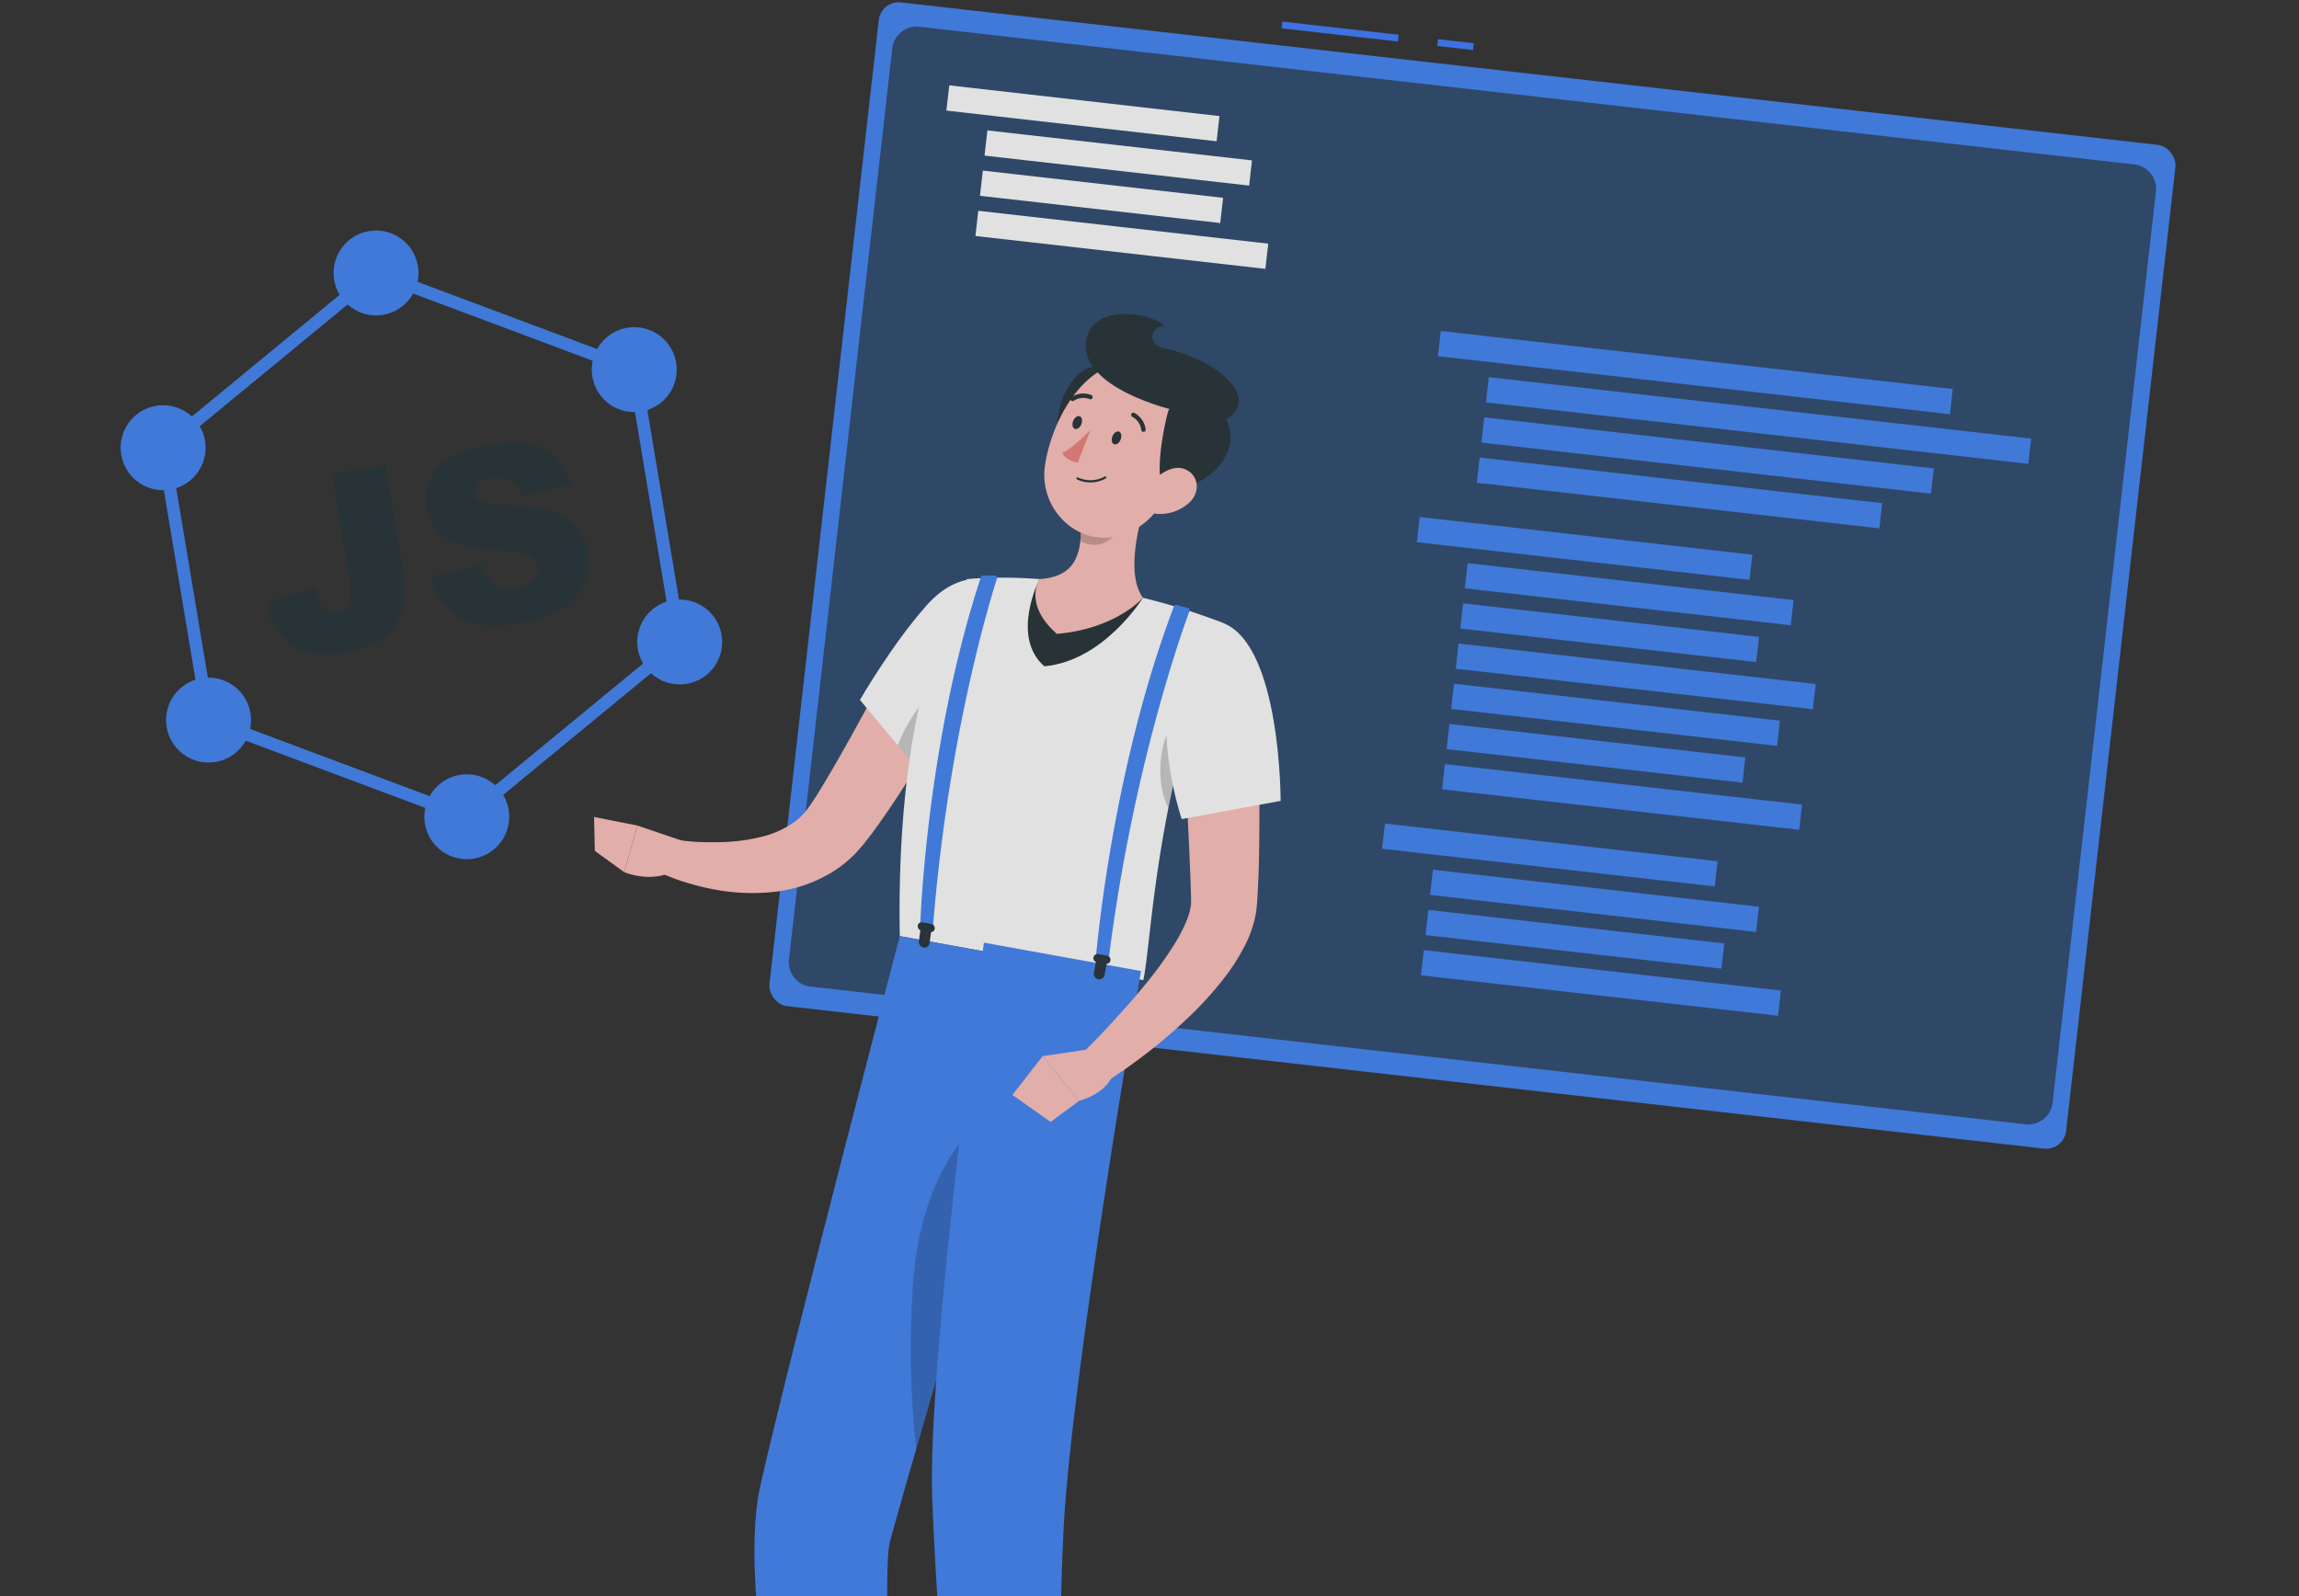 <svg xmlns="http://www.w3.org/2000/svg" xmlns:xlink="http://www.w3.org/1999/xlink" width="563.612" height="391.377" viewBox="0 0 563.612 391.377">
  <rect x="0" y="0" width="563.612" height="391.377" fill="#333333" stroke="none"/>
  <defs>
    <clipPath id="clip-path">
      <rect width="504.291" height="391.34" fill="none"/>
    </clipPath>
  </defs>
  <g id="Group_588" data-name="Group 588" transform="translate(-73.809 -58.83)" opacity="0.85">
    <g id="Repeat_Grid_1" data-name="Repeat Grid 1" transform="translate(103.388 58.866)" clip-path="url(#clip-path)">
      <g id="Group_398" data-name="Group 398">
        <rect id="Rectangle_101" data-name="Rectangle 101" width="1.676" height="8.842" transform="translate(322.748 11.241) rotate(-83.531)" fill="#407bff"/>
        <rect id="Rectangle_102" data-name="Rectangle 102" width="1.676" height="28.708" transform="translate(284.606 6.916) rotate(-83.532)" fill="#407bff"/>
        <rect id="Rectangle_103" data-name="Rectangle 103" width="319.919" height="247.721" rx="4.9" transform="translate(186.408 0) rotate(6.468)" fill="#4285f4"/>
        <path id="Path_733" data-name="Path 733" d="M192.8,330.25l25.33-223.411a6.012,6.012,0,0,1,6.651-5.3l297.839,33.769a6.013,6.013,0,0,1,5.3,6.651l-25.33,223.411a6.013,6.013,0,0,1-6.651,5.3L198.094,336.9A6.01,6.01,0,0,1,192.8,330.25Z" transform="translate(-28.96 -95.013)" fill="#263238" opacity="0.7"/>
        <rect id="Rectangle_104" data-name="Rectangle 104" width="126.318" height="6.221" transform="translate(323.641 81.132) rotate(6.468)" fill="#4285f4"/>
        <rect id="Rectangle_105" data-name="Rectangle 105" width="133.815" height="6.221" transform="translate(335.408 92.45) rotate(6.468)" fill="#4285f4"/>
        <rect id="Rectangle_106" data-name="Rectangle 106" width="110.875" height="6.221" transform="matrix(0.994, 0.113, -0.113, 0.994, 334.291, 102.306)" fill="#4285f4"/>
        <rect id="Rectangle_107" data-name="Rectangle 107" width="99.317" height="6.221" transform="translate(333.173 112.162) rotate(6.468)" fill="#4285f4"/>
        <rect id="Rectangle_108" data-name="Rectangle 108" width="82.072" height="6.221" transform="translate(318.47 126.74) rotate(6.468)" fill="#4285f4"/>
        <rect id="Rectangle_109" data-name="Rectangle 109" width="88.11" height="6.221" transform="translate(328.002 157.77) rotate(6.468)" fill="#4285f4"/>
        <rect id="Rectangle_110" data-name="Rectangle 110" width="73.005" height="6.221" transform="translate(329.12 147.914) rotate(6.468)" fill="#4285f4"/>
        <rect id="Rectangle_111" data-name="Rectangle 111" width="80.405" height="6.221" transform="translate(330.237 138.057) rotate(6.468)" fill="#4285f4"/>
        <rect id="Rectangle_112" data-name="Rectangle 112" width="82.072" height="6.221" transform="translate(309.947 201.917) rotate(6.468)" fill="#4285f4"/>
        <rect id="Rectangle_113" data-name="Rectangle 113" width="88.11" height="6.221" transform="translate(319.479 232.947) rotate(6.468)" fill="#4285f4"/>
        <rect id="Rectangle_114" data-name="Rectangle 114" width="73.005" height="6.221" transform="translate(320.596 223.091) rotate(6.468)" fill="#4285f4"/>
        <rect id="Rectangle_115" data-name="Rectangle 115" width="80.405" height="6.221" transform="matrix(0.994, 0.113, -0.113, 0.994, 321.714, 213.234)" fill="#4285f4"/>
        <rect id="Rectangle_116" data-name="Rectangle 116" width="66.64" height="6.221" transform="matrix(0.994, 0.113, -0.113, 0.994, 203.141, 20.898)" fill="#fff"/>
        <rect id="Rectangle_117" data-name="Rectangle 117" width="71.543" height="6.221" transform="translate(210.25 51.654) rotate(6.468)" fill="#fff"/>
        <rect id="Rectangle_118" data-name="Rectangle 118" width="59.278" height="6.221" transform="translate(211.368 41.797) rotate(6.468)" fill="#fff"/>
        <rect id="Rectangle_119" data-name="Rectangle 119" width="65.286" height="6.221" transform="translate(212.485 31.94) rotate(6.468)" fill="#fff"/>
        <rect id="Rectangle_120" data-name="Rectangle 120" width="88.11" height="6.221" transform="translate(324.65 187.34) rotate(6.468)" fill="#4285f4"/>
        <rect id="Rectangle_121" data-name="Rectangle 121" width="73.005" height="6.221" transform="translate(325.767 177.483) rotate(6.468)" fill="#4285f4"/>
        <rect id="Rectangle_122" data-name="Rectangle 122" width="80.405" height="6.221" transform="translate(326.885 167.627) rotate(6.468)" fill="#4285f4"/>
        <path id="Path_734" data-name="Path 734" d="M235.553,422.715l-11.08-.244-1.542-25.706,11.08.244Z" transform="translate(-8.56 104.625)" fill="#ffc3bd"/>
        <path id="Path_735" data-name="Path 735" d="M222.933,396.769l.793,13.25,11.085.244-.793-13.25Z" transform="translate(-8.559 104.628)" opacity="0.2"/>
        <path id="Path_736" data-name="Path 736" d="M250.793,197.862c-3.693,7.229-7.581,14.214-11.7,21.176-4.175,6.948-8.409,13.788-13.459,20.622-.632.855-1.339,1.731-2.006,2.593-.3.4-.773.939-1.212,1.436s-.877,1.011-1.373,1.467a28.746,28.746,0,0,1-6.346,4.8,34.887,34.887,0,0,1-14.145,4.319,49.893,49.893,0,0,1-13.506-.652,57.372,57.372,0,0,1-6.343-1.514,50.951,50.951,0,0,1-6.217-2.224l2.67-8.471c1.629.184,3.6.392,5.407.5,1.844.109,3.686.1,5.491.077a45.467,45.467,0,0,0,10.312-1.3,22.9,22.9,0,0,0,8.175-3.7,15.55,15.55,0,0,0,2.856-2.756,7.313,7.313,0,0,0,.59-.779c.191-.272.365-.486.634-.91l1.473-2.258c3.939-6.319,7.749-13.24,11.515-20.092l11.319-20.684Z" transform="translate(-41.318 -35.51)" fill="#ffc3bd"/>
        <path id="Path_737" data-name="Path 737" d="M241.329,191.842c1.7,10.11-21.31,40.38-21.31,40.38l-16.852-20.255s7.908-13.733,16.424-23.278C228.338,178.888,239.457,180.746,241.329,191.842Z" transform="translate(-21.924 -40.372)" fill="#fff"/>
        <path id="Path_738" data-name="Path 738" d="M232.215,193.184c-6.664,1.641-18.012,8.783-23.528,22.64l7.6,9.14s13.62-17.9,19.118-30.776A2.893,2.893,0,0,0,232.215,193.184Z" transform="translate(-18.191 -33.107)" opacity="0.2"/>
        <path id="Path_739" data-name="Path 739" d="M225.526,182.466S207.851,205,209.017,270.025l59.691,10.789c2.068-9.088,2.8-46.044,19.445-87.62a158.153,158.153,0,0,0-19.527-6.136c-7.561-1.745-18.558-3.984-25.373-4.586A113.823,113.823,0,0,0,225.526,182.466Z" transform="translate(-18.005 -40.506)" fill="#fff"/>
        <path id="Path_740" data-name="Path 740" d="M249.736,203.87c-2.548,3.6-4.09,13.376-.654,20.1.8-4.157,1.76-8.515,2.9-13.057Z" transform="translate(7.777 -25.799)" opacity="0.2"/>
        <path id="Path_741" data-name="Path 741" d="M230.573,182.33s-7.162,14.068,1.187,21.376c14.6-1.252,24.188-16.792,24.188-16.792Z" transform="translate(-5.326 -40.363)" fill="#263238"/>
        <path id="Path_742" data-name="Path 742" d="M164.279,217.134l.183,8.324,7.209,5.207,3.248-11.419Z" transform="translate(-48.217 -16.831)" fill="#ffc3bd"/>
        <path id="Path_743" data-name="Path 743" d="M184.778,222.754l-12.841-4.36-3.248,11.418s7.477,3.252,13.466-1.091Z" transform="translate(-45.236 -15.979)" fill="#ffc3bd"/>
        <path id="Path_744" data-name="Path 744" d="M257.846,167.748c-3.077,7.876-7.378,22.546-2.652,29.026,0,0-6.5,7.595-21.1,8.848-8.349-7.31-4.272-13.434-4.272-13.434,9.5-.528,10.483-7.325,10.043-13.956Z" transform="translate(-4.574 -50.222)" fill="#ffc3bd"/>
        <path id="Path_745" data-name="Path 745" d="M229.42,182.329" transform="translate(-4.173 -40.364)" fill="#407bff"/>
        <path id="Path_746" data-name="Path 746" d="M244.558,185.065" transform="translate(6.063 -38.514)" fill="#407bff"/>
        <path id="Path_747" data-name="Path 747" d="M246.072,170.3l-10.642,6.2a26.649,26.649,0,0,1-.032,4.645c4.725,2.424,8.58-.117,10.655-5.235C246.749,174.191,246.214,171.2,246.072,170.3Z" transform="translate(-0.131 -48.496)" opacity="0.2"/>
        <path id="Path_748" data-name="Path 748" d="M232.163,169.869c.676,4.985,16.186-3.18,18.8-4.894s-.389-7.717-6.262-12.539S230.57,158.113,232.163,169.869Z" transform="translate(-2.454 -61.387)" fill="#263238"/>
        <path id="Path_749" data-name="Path 749" d="M265.215,172.59c-4.738,10.211-6.991,16.426-14.376,19.728-11.109,4.966-22.148-4.879-20.556-16.3,1.431-10.28,8.939-25.249,20.809-25.4A15.351,15.351,0,0,1,265.215,172.59Z" transform="translate(-3.694 -61.807)" fill="#ffc3bd"/>
        <path id="Path_750" data-name="Path 750" d="M249.608,178.585c-4.975.744-1.468-16.428-.551-19.421s8.907-5.716,13.379.427C267.888,167.078,261.343,176.834,249.608,178.585Z" transform="translate(7.714 -58.234)" fill="#263238"/>
        <path id="Path_751" data-name="Path 751" d="M255.413,151.979c-4.505-.907-3.216-5.674.091-5.427-2.658-3.23-18.458-6.182-19.282,4.274s19.477,16.255,24.973,16.991l8.243,2.295C280.444,164.6,268.188,154.556,255.413,151.979Z" transform="translate(0.409 -66.587)" fill="#263238"/>
        <path id="Path_752" data-name="Path 752" d="M255.908,174.5a10.7,10.7,0,0,1-7.652,2.865c-3.75-.156-4.469-3.788-2.459-6.721,1.809-2.638,5.939-5.737,9.234-4.148C258.28,168.063,258.424,172.113,255.908,174.5Z" transform="translate(6.16 -51.361)" fill="#ffc3bd"/>
        <path id="Path_753" data-name="Path 753" d="M216.869,409.979,206,412.122l-5.323-25.11,10.874-2.142Z" transform="translate(-23.611 96.582)" fill="#ffc3bd"/>
        <path id="Path_754" data-name="Path 754" d="M212.017,401.379l11.874-2.34a.969.969,0,0,1,1.073.56l4.053,9.242a1.613,1.613,0,0,1-1.183,2.243c-4.3.771-10.538,1.74-15.922,2.8-6.3,1.24-8.33,1.373-15.712,2.826-4.465.88-6.592-3.389-4.805-4.165,8.141-3.537,11.713-3.823,18.169-9.8A5.127,5.127,0,0,1,212.017,401.379Z" transform="translate(-30.311 106.151)" fill="#263238"/>
        <path id="Path_755" data-name="Path 755" d="M200.674,387.016l2.742,12.943,10.878-2.143-2.742-12.943Z" transform="translate(-23.609 96.584)" opacity="0.2"/>
        <path id="Path_756" data-name="Path 756" d="M202.3,402.881a3.437,3.437,0,0,1-2.248.21,1.611,1.611,0,0,1-1.011-1.143.854.854,0,0,1,.169-.872c.945-1.029,5.164-.184,5.642-.084a.268.268,0,0,1,.094.486A13.276,13.276,0,0,1,202.3,402.881Zm-2.389-1.623a.78.78,0,0,0-.305.183.325.325,0,0,0-.05.354,1.1,1.1,0,0,0,.677.791c.761.276,2.177-.168,3.85-1.2A10.824,10.824,0,0,0,199.908,401.259Z" transform="translate(-24.749 107.199)" fill="#407bff"/>
        <path id="Path_757" data-name="Path 757" d="M204.387,402.793a.266.266,0,0,1-.131.013c-1.322-.194-4.308-1.747-4.517-3.019a.875.875,0,0,1,.562-.954,1.466,1.466,0,0,1,1.192-.07c1.607.558,2.989,3.538,3.046,3.664a.267.267,0,0,1-.029.273A.277.277,0,0,1,204.387,402.793Zm-3.731-3.53a.821.821,0,0,0-.111.05c-.313.159-.287.322-.275.389.122.751,2.125,2.016,3.527,2.445-.454-.853-1.45-2.519-2.481-2.876A.944.944,0,0,0,200.656,399.263Z" transform="translate(-24.25 105.914)" fill="#407bff"/>
        <path id="Path_758" data-name="Path 758" d="M223.371,234.564s-26.507,100.86-34.16,134.609c-7.962,35.105,18.813,130,18.813,130l17.688-3.486s-7.429-96.739-4.9-112.107c10.149-37.165,41.8-141.921,41.8-141.921Z" transform="translate(-32.359 -5.045)" fill="#4285f4"/>
        <path id="Path_759" data-name="Path 759" d="M211.294,302.52a225.4,225.4,0,0,0,.655,42.172c7.585-26.362,18.117-61.727,25.689-86.988C229.99,261,214.115,271.479,211.294,302.52Z" transform="translate(-16.913 10.6)" opacity="0.2"/>
        <path id="Path_760" data-name="Path 760" d="M226.446,235.521s-13.867,102.793-12.69,136c1.289,36.366,9.893,142.083,9.893,142.083l20.766.459s-.313-99.972,1.6-135.4c2.082-38.452,18.945-136.183,18.945-136.183Z" transform="translate(-14.812 -4.398)" fill="#4285f4"/>
        <path id="Path_761" data-name="Path 761" d="M242.562,406.935l-22.372-.493-1.764-8.485,24.778-.145Z" transform="translate(-11.606 105.333)" fill="#263238"/>
        <path id="Path_762" data-name="Path 762" d="M222.768,393.413l-21.956,4.326-3.546-7.908,24.332-4.356Z" transform="translate(-25.914 96.992)" fill="#263238"/>
        <path id="Path_763" data-name="Path 763" d="M242.176,162.717c-.334.852-1.054,1.364-1.612,1.146s-.737-1.084-.4-1.936,1.056-1.366,1.612-1.148S242.509,161.864,242.176,162.717Z" transform="translate(2.976 -54.968)" fill="#263238"/>
        <path id="Path_764" data-name="Path 764" d="M236.432,160.468c-.334.852-1.054,1.366-1.612,1.148s-.737-1.086-.4-1.938,1.054-1.366,1.612-1.148S236.765,159.616,236.432,160.468Z" transform="translate(-0.908 -56.489)" fill="#263238"/>
        <path id="Path_765" data-name="Path 765" d="M239.686,160.483s-3.86,4.157-6.921,5.694c.957,2,3.77,2.355,3.77,2.355Z" transform="translate(-1.911 -55.135)" fill="#ed847e"/>
        <path id="Path_766" data-name="Path 766" d="M234.986,168.057a.269.269,0,0,1,.216-.493,7.24,7.24,0,0,0,6.549-.218.269.269,0,0,1,.372.079.266.266,0,0,1-.079.37A7.668,7.668,0,0,1,234.986,168.057Z" transform="translate(-0.518 -50.523)" fill="#263238"/>
        <path id="Path_767" data-name="Path 767" d="M245.59,162.634a.536.536,0,0,1-.273-.392,4.271,4.271,0,0,0-2.159-3.225.538.538,0,1,1,.449-.977,5.32,5.32,0,0,1,2.772,4.043.539.539,0,0,1-.789.551Z" transform="translate(4.905 -56.82)" fill="#263238"/>
        <path id="Path_768" data-name="Path 768" d="M234.2,156.953a.517.517,0,0,1-.168-.173.535.535,0,0,1,.176-.737,5.335,5.335,0,0,1,4.879-.479.538.538,0,0,1-.458.974h0a4.255,4.255,0,0,0-3.86.421A.537.537,0,0,1,234.2,156.953Z" transform="translate(-1.11 -58.715)" fill="#263238"/>
        <path id="Path_769" data-name="Path 769" d="M260.255,186.88l-2.774-.754a.56.56,0,0,0-.672.342c-15.454,40.7-19.133,86.2-19.133,86.2l3.109.563c5.841-46.852,18.1-80.917,19.851-85.631A.546.546,0,0,0,260.255,186.88Z" transform="translate(1.409 -37.81)" fill="#4285f4"/>
        <g id="Group_395" data-name="Group 395" transform="translate(238.471 233.911)" opacity="0.99">
          <path id="Path_770" data-name="Path 770" d="M241.485,238.774a1.023,1.023,0,0,0-.823-1.185l-2.152-.389a1.024,1.024,0,0,0-1.185.823,1.01,1.01,0,0,0,.593,1.093l-.481,2.668a1.335,1.335,0,1,0,2.627.474l.483-2.667A1.009,1.009,0,0,0,241.485,238.774Z" transform="translate(-237.31 -237.184)" fill="#263238"/>
        </g>
        <path id="Path_771" data-name="Path 771" d="M230.271,181.808l-2.886.023a.562.562,0,0,0-.528.385c-13.528,41.065-14.879,85.57-14.879,85.57l3.109.561c3.647-46.7,14.014-80.5,15.719-85.815A.556.556,0,0,0,230.271,181.808Z" transform="translate(-15.966 -40.716)" fill="#4285f4"/>
        <path id="Path_772" data-name="Path 772" d="M215.785,234.133a1.083,1.083,0,0,0-.868-1.193l-2.154-.389a.967.967,0,0,0-1.138.831,1.071,1.071,0,0,0,.639,1.1l-.359,2.69a1.418,1.418,0,0,0,1.136,1.56,1.265,1.265,0,0,0,1.49-1.086l.359-2.69A.95.95,0,0,0,215.785,234.133Z" transform="translate(-16.211 -6.418)" fill="#263238" opacity="0.99"/>
        <path id="Path_773" data-name="Path 773" d="M225.463,261.634l9.367,6.622,7.023-5.187-8.987-10.939Z" transform="translate(-6.848 6.832)" fill="#ffc3bd"/>
        <path id="Path_774" data-name="Path 774" d="M243.137,250.942l-13.258,1.991,8.987,10.94s9.2-2.234,8.7-9.616Z" transform="translate(-3.862 6.029)" fill="#ffc3bd"/>
        <path id="Path_775" data-name="Path 775" d="M278.482,199.078c.5,8.761.781,17.472.828,26.245.042,4.385.013,8.771-.074,13.19-.037,2.211-.087,4.418-.2,6.661l-.164,3.379-.1,1.706c-.064.779-.163,1.679-.268,2.507a28.29,28.29,0,0,1-2.866,8.346,51.231,51.231,0,0,1-4.046,6.542,85.2,85.2,0,0,1-9.406,10.6,135.024,135.024,0,0,1-21.408,16.666l-5.421-7.036c2.913-2.953,5.965-6.024,8.773-9.165,2.858-3.114,5.615-6.284,8.185-9.505a85.278,85.278,0,0,0,6.852-9.792,35.745,35.745,0,0,0,2.372-4.807,14.445,14.445,0,0,0,1.044-4.06,6.878,6.878,0,0,1,0-.744l-.037-1.557-.1-3.144-.256-6.393-.61-12.91c-.424-8.625-.783-17.306-1.019-25.932Z" transform="translate(-0.155 -29.039)" fill="#ffc3bd"/>
        <path id="Path_776" data-name="Path 776" d="M261.777,189.155C276.106,194.5,276,232.826,276,232.826l-24.255,4.465s-5.863-17.425-2.968-31.136C251.539,193.069,250.88,185.092,261.777,189.155Z" transform="translate(8.371 -36.468)" fill="#fff"/>
        <g id="Group_396" data-name="Group 396" transform="translate(0 52.38)">
          <path id="Path_777" data-name="Path 777" d="M176.645,273.35l-64.964-24.326L100.267,180.6l53.551-44.1,64.964,24.326L230.2,229.252Zm-62.222-26.585,61.638,23.082,50.807-41.84-10.83-64.92L154.4,140l-50.807,41.84Z" transform="translate(-91.499 -123.73)" fill="#4285f4"/>
          <circle id="Ellipse_14" data-name="Ellipse 14" cx="10.411" cy="10.411" r="10.411" transform="translate(48.088 16.945) rotate(-54.471)" fill="#4285f4"/>
          <circle id="Ellipse_15" data-name="Ellipse 15" cx="10.411" cy="10.411" r="10.411" transform="translate(70.333 150.291) rotate(-54.471)" fill="#4285f4"/>
          <path id="Path_778" data-name="Path 778" d="M168.307,164.361a10.411,10.411,0,1,1,14.522-2.424A10.411,10.411,0,0,1,168.307,164.361Z" transform="translate(-48.444 -117.661)" fill="#4285f4"/>
          <path id="Path_779" data-name="Path 779" d="M99.4,175.783a10.411,10.411,0,1,1,14.522-2.422A10.409,10.409,0,0,1,99.4,175.783Z" transform="translate(-95.036 -109.937)" fill="#4285f4"/>
          <path id="Path_780" data-name="Path 780" d="M174.954,204.208a10.411,10.411,0,1,1,14.522-2.422A10.411,10.411,0,0,1,174.954,204.208Z" transform="translate(-43.949 -90.719)" fill="#4285f4"/>
          <path id="Path_781" data-name="Path 781" d="M106.044,215.632a10.411,10.411,0,1,1,14.522-2.424A10.414,10.414,0,0,1,106.044,215.632Z" transform="translate(-90.541 -82.995)" fill="#4285f4"/>
        </g>
        <g id="Group_397" data-name="Group 397" transform="translate(35.52 108.475)">
          <path id="Path_782" data-name="Path 782" d="M132.506,167.859l13.121-2.189,3.84,23.02q1.209,7.248.555,11.247a12.841,12.841,0,0,1-4.1,7.274A17.662,17.662,0,0,1,136.4,211.5q-6.416,1.069-10.231-.075a12.682,12.682,0,0,1-6.3-4.164,19.346,19.346,0,0,1-3.646-7.875l12.231-3.791a14.466,14.466,0,0,0,1.185,4.078,4.6,4.6,0,0,0,1.928,1.938,3.639,3.639,0,0,0,2.231.193,3.583,3.583,0,0,0,2.95-2.171q.754-1.8.109-5.672Z" transform="translate(-116.227 -160.102)" fill="#263238"/>
          <path id="Path_783" data-name="Path 783" d="M140.976,195.194l12.326-2.858a9.661,9.661,0,0,0,2.419,4.35,7.016,7.016,0,0,0,6.21,1.607,6.485,6.485,0,0,0,4.1-2.035,3.994,3.994,0,0,0,1.009-3.3,3.948,3.948,0,0,0-1.936-2.707q-1.664-1.058-7.117-1.338-8.936-.5-13.141-3.1a10.488,10.488,0,0,1-5.064-7.563,11.257,11.257,0,0,1,.863-6.485,12.734,12.734,0,0,1,4.933-5.518q3.522-2.293,10.141-3.4,8.123-1.355,12.89.954t6.676,8.765l-12.221,2.781a5.848,5.848,0,0,0-7.328-4.392,5.32,5.32,0,0,0-3.279,1.542,3.01,3.01,0,0,0-.763,2.548,2.392,2.392,0,0,0,1.257,1.663q1.066.684,4.653.826,8.893.42,12.923,1.693a13.091,13.091,0,0,1,6.188,3.795,12.064,12.064,0,0,1,2.737,5.989,13.631,13.631,0,0,1-1,7.891,14.316,14.316,0,0,1-5.431,6.269,25.811,25.811,0,0,1-9.906,3.478q-10.809,1.805-15.665-1.664A16.634,16.634,0,0,1,140.976,195.194Z" transform="translate(-100.402 -162.348)" fill="#263238"/>
        </g>
      </g>
    </g>
    <rect id="Rectangle_123" data-name="Rectangle 123" width="563.612" height="365.633" transform="translate(73.809 58.83)" fill="none"/>
  </g>
</svg>
